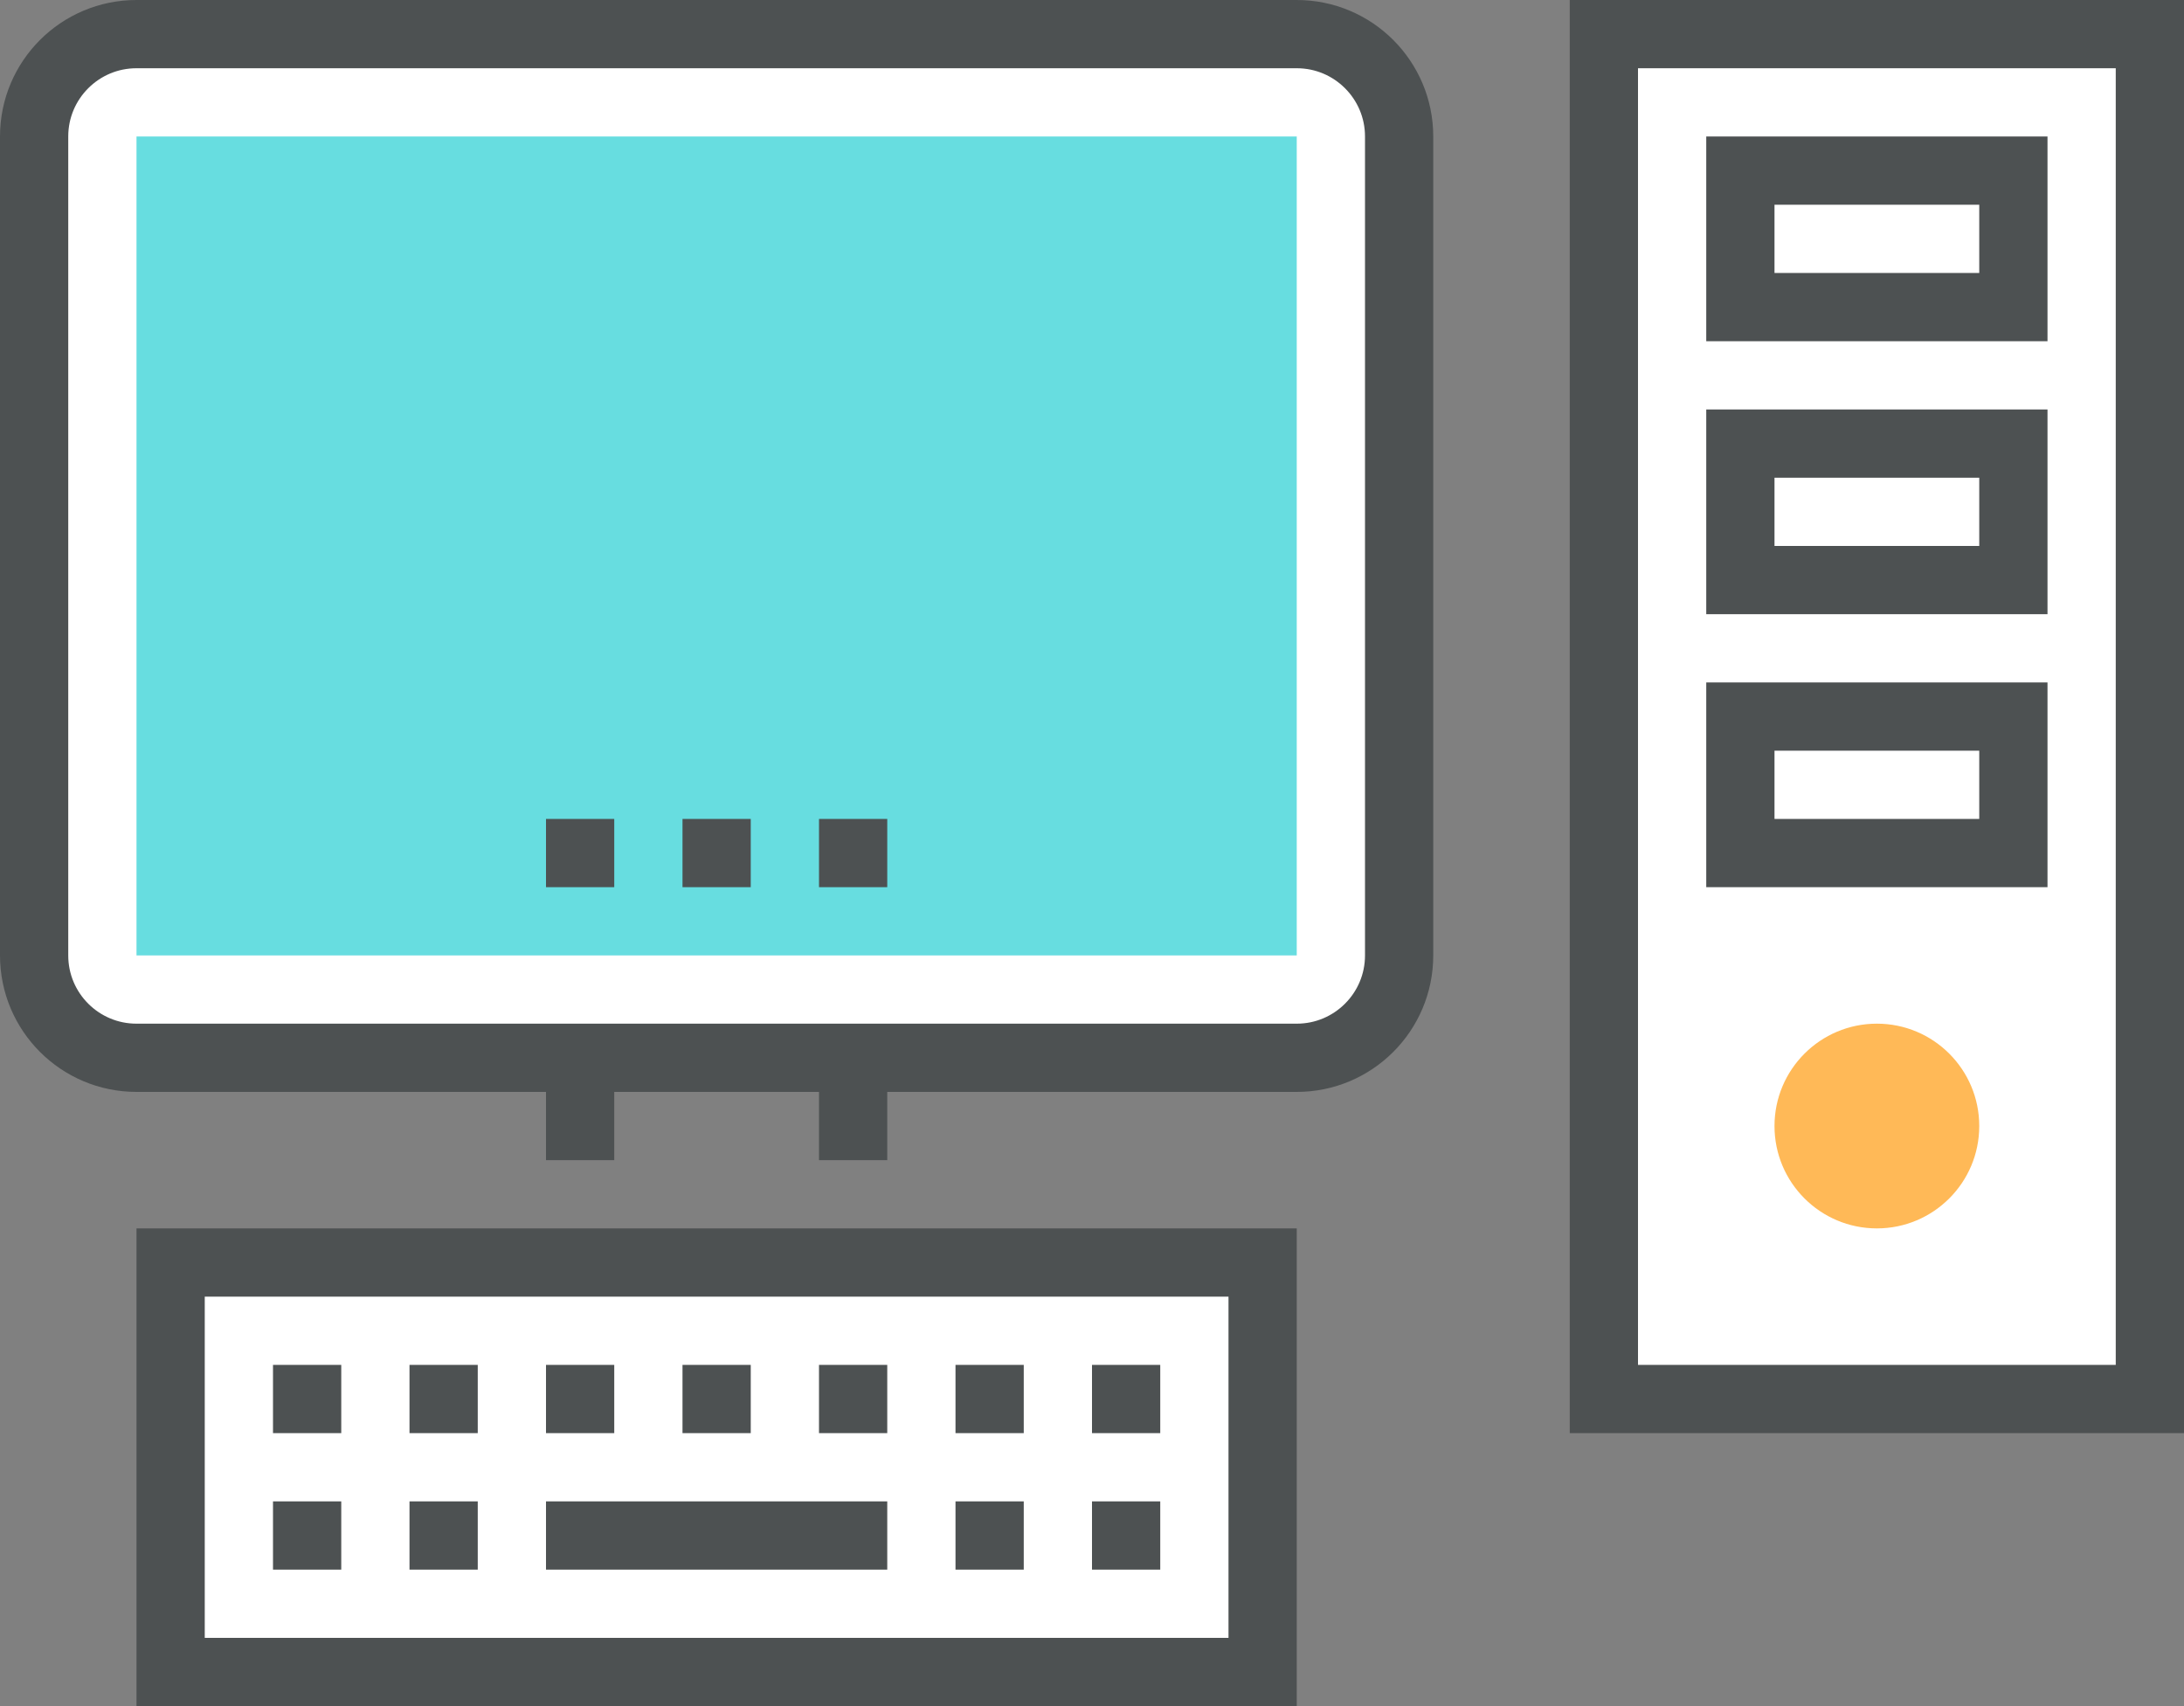 <?xml version="1.0" encoding="iso-8859-1"?>
<!-- Generator: Adobe Illustrator 16.0.0, SVG Export Plug-In . SVG Version: 6.00 Build 0)  -->
<!DOCTYPE svg PUBLIC "-//W3C//DTD SVG 1.1//EN" "http://www.w3.org/Graphics/SVG/1.1/DTD/svg11.dtd">
<svg version="1.1" xmlns="http://www.w3.org/2000/svg" xmlns:xlink="http://www.w3.org/1999/xlink" x="0px" y="0px" width="256px"
	 height="200px" viewBox="0 0 256 200" style="enable-background:new 0 0 256 200;" xml:space="preserve">
<rect x="0" y="0" width="256" height="200" fill="#808080" stroke="none"/>
<g id="Layer_128">
	<g>
		<g>
			<rect x="20" y="148" style="fill:#FFFFFF;" width="128" height="48"/>
			<rect x="188" y="4" style="fill:#FFFFFF;" width="64" height="160"/>
			<path style="fill:#FFFFFF;" d="M164,16c0-6.629-5.375-12-12-12H16C9.375,4,4,9.371,4,16v96c0,6.629,5.375,12,12,12h136
				c6.625,0,12-5.371,12-12V16z"/>
			<path style="fill:none;stroke:#4D5152;stroke-width:8;stroke-miterlimit:10;" d="M164,16c0-6.629-5.375-12-12-12H16
				C9.375,4,4,9.371,4,16v96c0,6.629,5.375,12,12,12h136c6.625,0,12-5.371,12-12V16z"/>
			<line style="fill:none;stroke:#4D5152;stroke-width:8;stroke-miterlimit:10;" x1="100" y1="124" x2="100" y2="136"/>
			<line style="fill:none;stroke:#4D5152;stroke-width:8;stroke-miterlimit:10;" x1="68" y1="136" x2="68" y2="124"/>
			<rect x="16" y="16" style="fill:#67DDE0;" width="136" height="96"/>
			<rect x="188" y="4" style="fill:none;stroke:#4D5152;stroke-width:8;stroke-miterlimit:10;" width="64" height="160"/>
			<rect x="20" y="148" style="fill:none;stroke:#4D5152;stroke-width:8;stroke-miterlimit:10;" width="128" height="48"/>
			<line style="fill:none;stroke:#4D5152;stroke-width:8;stroke-miterlimit:10;" x1="32" y1="164" x2="40" y2="164"/>
			<line style="fill:none;stroke:#4D5152;stroke-width:8;stroke-miterlimit:10;" x1="48" y1="164" x2="56" y2="164"/>
			<line style="fill:none;stroke:#4D5152;stroke-width:8;stroke-miterlimit:10;" x1="64" y1="164" x2="72" y2="164"/>
			<line style="fill:none;stroke:#4D5152;stroke-width:8;stroke-miterlimit:10;" x1="80" y1="164" x2="88" y2="164"/>
			<line style="fill:none;stroke:#4D5152;stroke-width:8;stroke-miterlimit:10;" x1="96" y1="164" x2="104" y2="164"/>
			<line style="fill:none;stroke:#4D5152;stroke-width:8;stroke-miterlimit:10;" x1="112" y1="164" x2="120" y2="164"/>
			<line style="fill:none;stroke:#4D5152;stroke-width:8;stroke-miterlimit:10;" x1="128" y1="164" x2="136" y2="164"/>
			<line style="fill:none;stroke:#4D5152;stroke-width:8;stroke-miterlimit:10;" x1="32" y1="180" x2="40" y2="180"/>
			<line style="fill:none;stroke:#4D5152;stroke-width:8;stroke-miterlimit:10;" x1="48" y1="180" x2="56" y2="180"/>
			<line style="fill:none;stroke:#4D5152;stroke-width:8;stroke-miterlimit:10;" x1="64" y1="180" x2="104" y2="180"/>
			<line style="fill:none;stroke:#4D5152;stroke-width:8;stroke-miterlimit:10;" x1="112" y1="180" x2="120" y2="180"/>
			<line style="fill:none;stroke:#4D5152;stroke-width:8;stroke-miterlimit:10;" x1="128" y1="180" x2="136" y2="180"/>
			<circle style="fill:#FFB957;" cx="220" cy="132" r="12"/>
			<rect x="204" y="20" style="fill:none;stroke:#4D5152;stroke-width:8;stroke-miterlimit:10;" width="32" height="16"/>
			<rect x="204" y="52" style="fill:none;stroke:#4D5152;stroke-width:8;stroke-miterlimit:10;" width="32" height="16"/>
			<rect x="204" y="84" style="fill:none;stroke:#4D5152;stroke-width:8;stroke-miterlimit:10;" width="32" height="16"/>
			<line style="fill:none;stroke:#4D5152;stroke-width:8;stroke-miterlimit:10;" x1="80" y1="100" x2="88" y2="100"/>
			<line style="fill:none;stroke:#4D5152;stroke-width:8;stroke-miterlimit:10;" x1="64" y1="100" x2="72" y2="100"/>
			<line style="fill:none;stroke:#4D5152;stroke-width:8;stroke-miterlimit:10;" x1="96" y1="100" x2="104" y2="100"/>
		</g>
	</g>
</g>
<g id="Layer_1">
</g>
</svg>
